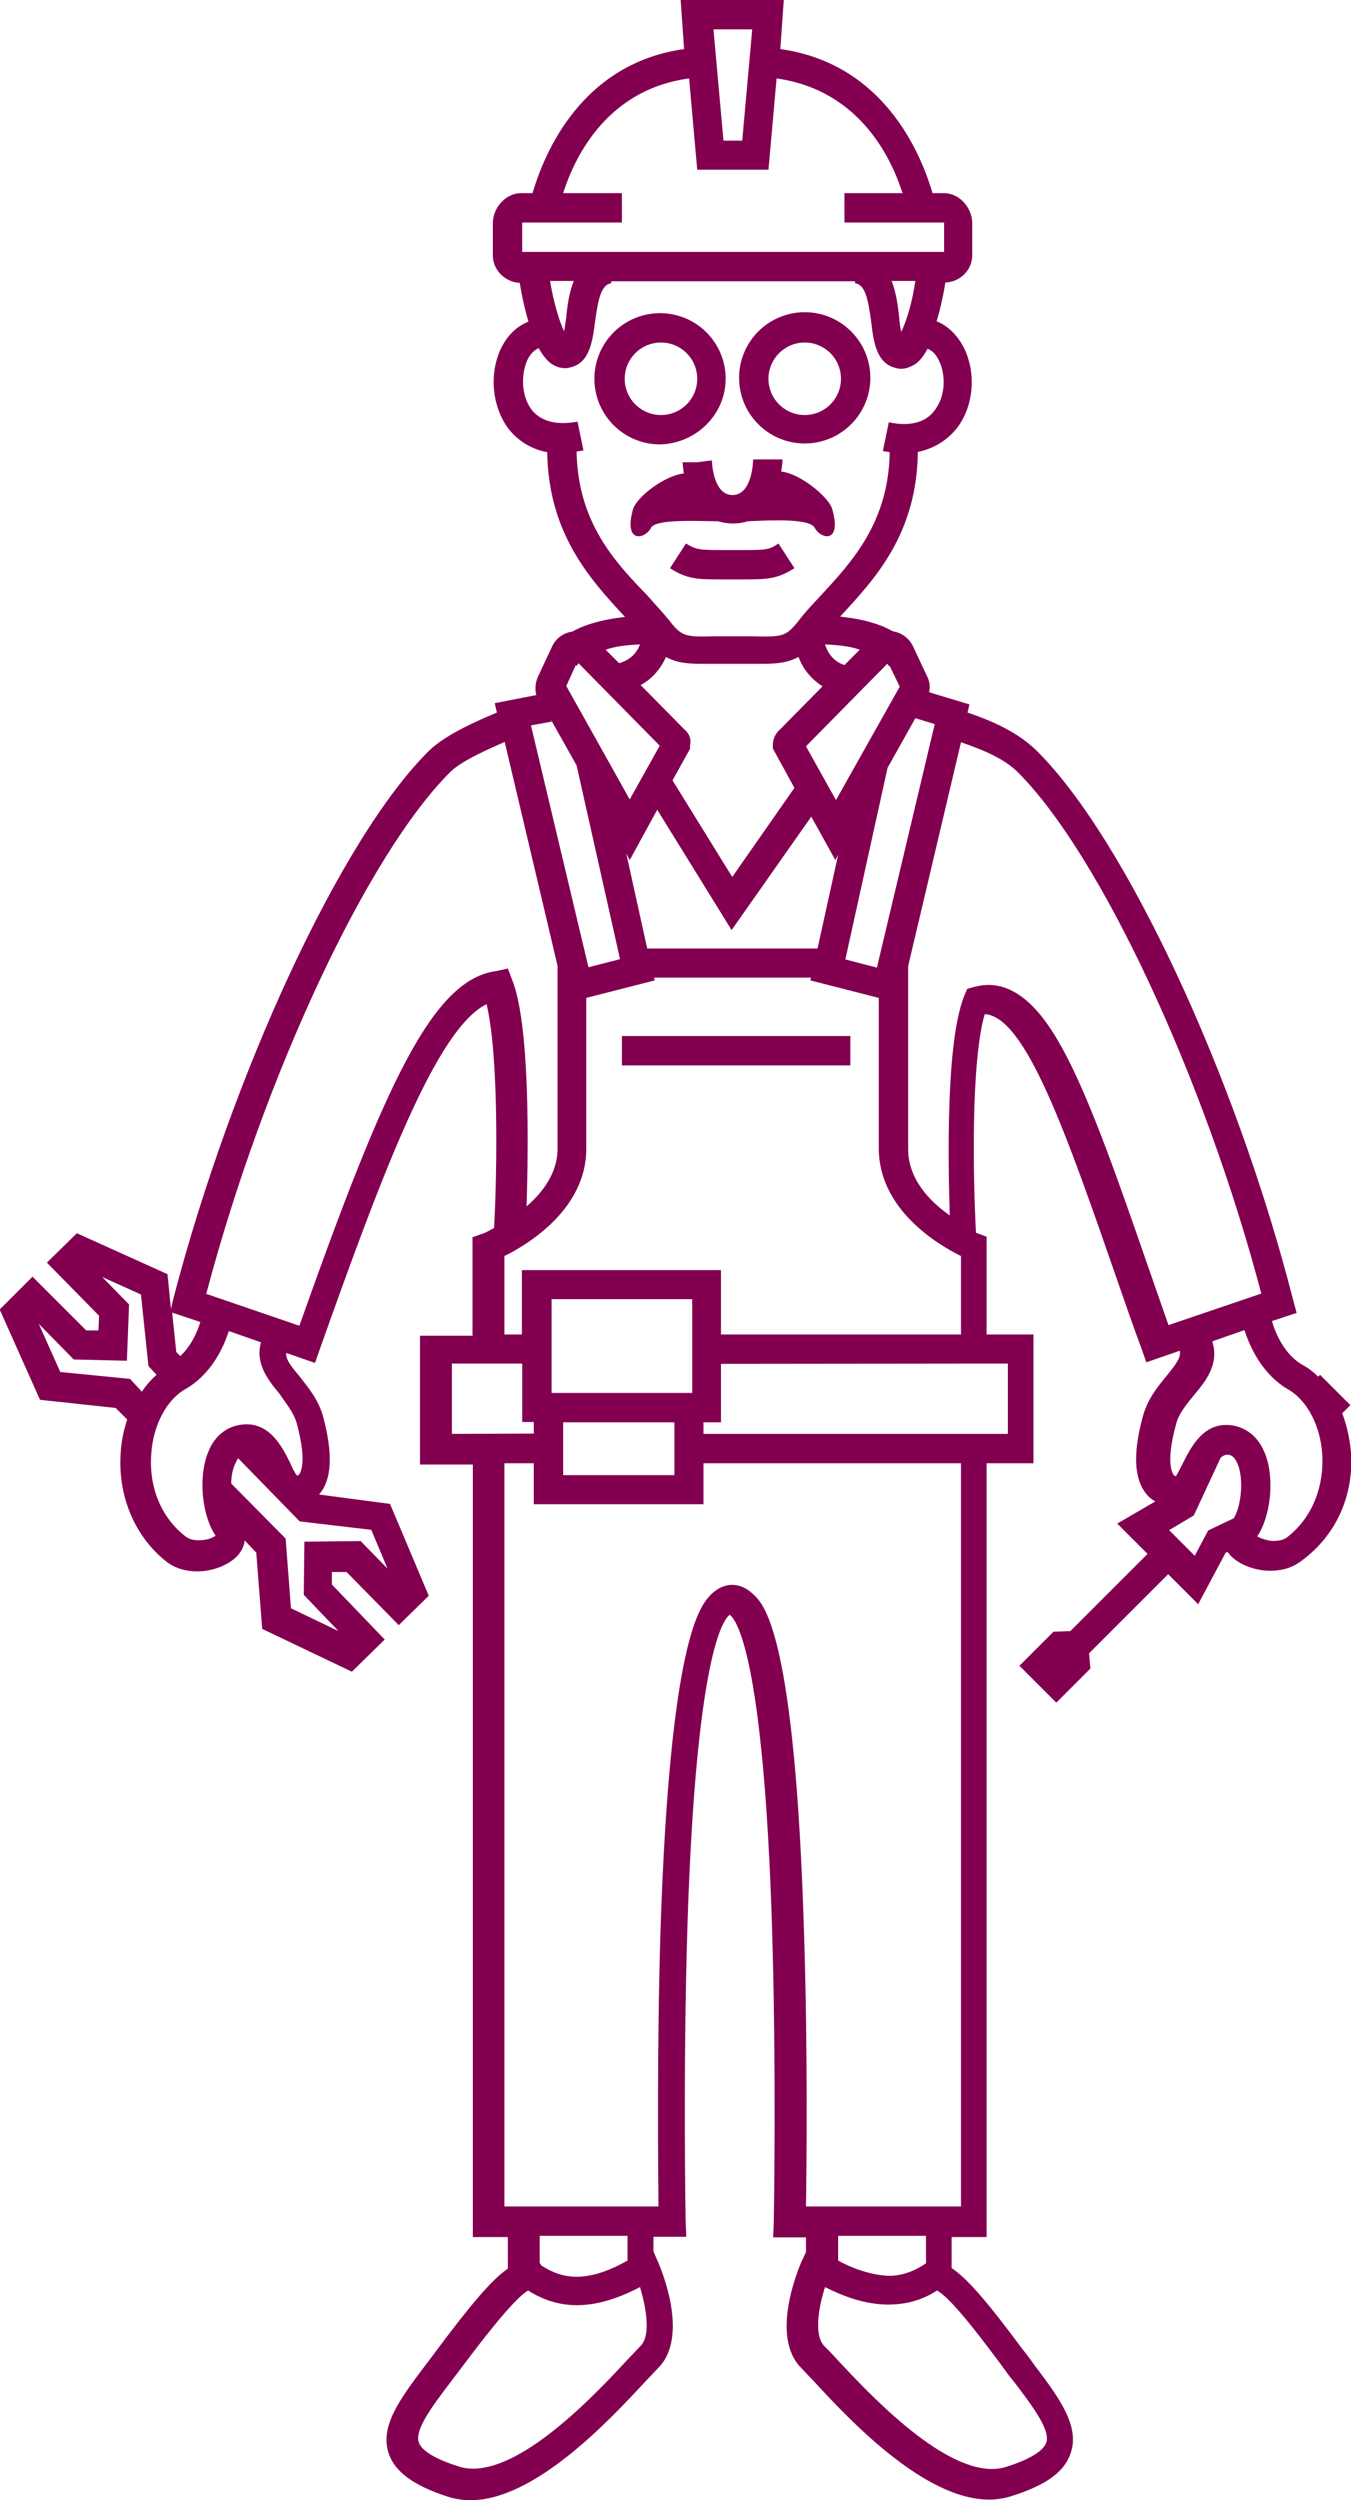 <?xml version="1.0" encoding="utf-8"?>
<!-- Generator: Adobe Illustrator 18.0.0, SVG Export Plug-In . SVG Version: 6.00 Build 0)  -->
<!DOCTYPE svg PUBLIC "-//W3C//DTD SVG 1.1//EN" "http://www.w3.org/Graphics/SVG/1.1/DTD/svg11.dtd">
<svg version="1.1" id="Layer_1" xmlns="http://www.w3.org/2000/svg" xmlns:xlink="http://www.w3.org/1999/xlink" x="0px" y="0px"
	 width="432.3px" height="800px" viewBox="847.6 0 432.3 800" style="enable-background:new 847.6 0 432.3 800;"
	 xml:space="preserve">
<style type="text/css">
	.st0{fill:#830051;}
</style>
<g>
	<path class="st0" d="M1279.9,464.8c-0.4-4.5-1.3-8.6-2.8-12.6l2.6-2.6l-5.4-5.4l-4.3-4.3l-0.6,0.6c-1.5-1.5-3.2-2.8-4.9-3.7
		c-6-3.4-8.8-10.3-9.9-14.1l7.9-2.6l-1.1-4.1c-18.5-72.3-53.8-147.7-81.9-175.6c-5.1-5.1-12.2-9-22.3-12.4l0.6-2.6l-12.9-3.9
		c0.4-1.7,0.2-3.6-0.7-5.2l-4.5-9.6c-1.3-2.6-3.7-4.3-6.4-4.7c-3.7-2.1-9-3.9-16.9-4.7l0.2-0.2c10.9-11.8,24.4-26.2,24.7-52.5
		c6.4-1.3,10.3-4.9,12.4-7.5c5.4-6.9,6.4-17.4,2.4-25.7c-2.1-4.1-5.1-7.1-8.8-8.6c1.3-4.3,2.2-8.6,2.8-12.4c4.7-0.2,8.6-3.9,8.6-8.8
		V71.4c0-4.9-4.1-9.6-9-9.6h-3.7c-2.8-9.4-13.7-41.2-48.7-46.1l1.1-15.7h-16.5h-16.5l1.1,15.7c-34.8,4.9-45.7,36.7-48.5,46.1h-3.7
		c-4.9,0-9,4.7-9,9.6v10.3c0,4.7,3.9,8.6,8.6,8.8c0.6,3.6,1.5,8.1,2.8,12.4c-3.7,1.5-6.7,4.3-8.8,8.6c-3.9,8.2-2.8,18.7,2.4,25.7
		c2.1,2.6,5.8,6.2,12.4,7.5c0.4,26.2,13.9,40.8,24.7,52.5l0.2,0.2c-7.9,0.9-13.1,2.6-16.9,4.7c-2.8,0.4-5.2,2.1-6.4,4.7l-4.5,9.6
		c-0.9,1.9-1.1,4.1-0.6,6l-13.3,2.6l0.7,3c-4.5,1.9-16.1,6.7-21.7,12.2c-28.1,27.7-63.1,103.4-81.9,175.6l-0.7,3l-1.1-11.1l-29-13.1
		l-9.6,9.4l16.7,17l-0.2,4.7h-3.9l-17.2-17.2l-10.5,10.5l12.9,28.9l24.2,2.6l3.7,3.7c-1.1,3.4-1.9,6.9-2.1,10.9
		c-0.9,13.9,4.7,26.8,14.8,34.7c2.8,2.1,6.2,3,9.7,3c4.9,0,9.7-1.9,12.6-4.7c1.5-1.5,2.4-3.4,2.6-5.2l3.7,3.9l1.9,24.4l28.7,13.7
		l10.5-10.3l-16.9-17.6V503h4.7l16.7,17l9.6-9.4l-12.4-29.4l-22.7-3c4.1-4.7,4.5-12.9,1.3-24.9c-1.5-5.6-5.1-9.7-7.7-13.1
		c-3.2-3.7-4.3-5.6-4.1-7.3l9.2,3.2l1.5-4.3c20.4-57.5,37.5-102.7,53.4-110.5c3.9,16.3,3.4,53.4,2.4,71.6c-2.2,1.3-3.7,1.9-3.9,1.9
		l-3,1.1v31.5H982v41.2h16.9v247.2h11.2v10.1c-5.4,3.7-12.2,12-22.7,26c-1.5,2.1-2.8,3.7-3.9,5.2c-8.4,11.1-14.2,19.3-11.6,27.7
		c1.9,6,7.9,10.5,19.1,14.1c2.2,0.7,4.7,1.1,7.1,1.1l0,0c20.8,0,44.8-25.9,56.2-38.2c1.7-1.7,3-3.2,3.9-4.1
		c10.1-10.1,0.9-31.9-0.2-34.3l-1.3-3v-4.7h10.5l-0.2-4.9c0-0.6-0.9-47.6,0.6-95.4c2.8-86.7,11.6-97.4,13.5-98.7
		c1.9,1.3,10.7,12,13.5,98.7c1.5,47.8,0.6,95,0.6,95.6l-0.2,4.9h10.5v4.7l-1.3,2.8c-1.1,2.4-10.3,24.2-0.2,34.3
		c0.9,0.9,2.2,2.4,3.9,4.1c11.4,12.4,35.4,38,56.2,38c2.4,0,4.9-0.4,7.1-1.1c11.4-3.6,17.2-7.9,19.1-14.1
		c2.6-8.2-3.2-16.7-11.6-27.7c-1.1-1.5-2.4-3.4-3.9-5.2c-10.3-13.9-17.2-22.3-22.7-26v-9.9h11.2V468.2h15V427h-15v-31.3l-3-1.1
		c0,0-0.2,0-0.4-0.2c-0.9-16.7-1.7-54.5,2.8-69.9c13.1,0.7,26.2,38.4,42.5,85.4c2.4,6.9,4.9,14.2,7.7,21.7l1.5,4.3l10.7-3.7
		c0.4,1.9-0.6,3.6-4.1,7.9c-2.8,3.4-6.2,7.5-7.7,13.1c-3.4,12.4-2.8,21,1.9,25.7c0.6,0.6,1.3,1.1,2.1,1.5l-12.2,7.1l9.7,9.7
		l-24.7,24.7l-5.4,0.2l-10.9,10.9l5.2,5.2l6.6,6.6l10.9-10.9l-0.4-4.9l25.3-25.3l9.6,9.6l8.8-16.5l0.6-0.2c0.4,0.4,0.7,0.9,1.1,1.3
		c2.8,2.8,7.7,4.7,12.6,4.7c3.6,0,6.9-0.9,9.7-3C1275.2,491.4,1280.8,478.5,1279.9,464.8z M1140.5,229.8l6.2,1.9l-18.5,77.9
		l-10.1-2.6l13.5-61.3L1140.5,229.8z M1155.1,401.9V427h-76.8v-20.6h-63.7V427h-5.6v-25.1c7.5-3.7,26.2-15,26.2-34.3v-48.3l21.9-5.6
		l-0.2-0.9h25.1h25.1l-0.2,0.9l21.9,5.6v48.3C1128.9,387,1147.6,398.2,1155.1,401.9z M1024.1,445.7v-30h45v30H1024.1z M1063.4,455.1
		V472h-35.6v-16.9H1063.4z M1066.5,233.3l-13.9-14.1c3.2-1.7,6.2-4.7,8.1-9c3.4,1.9,6.9,2.2,11.6,2.2c1.1,0,2.4,0,3.9,0
		c1.7,0,3.7,0,5.8,0c2.1,0,4.1,0,5.8,0c1.3,0,2.6,0,3.9,0c4.7,0,8.1-0.4,11.4-2.2c1.7,4.5,4.7,7.5,7.7,9.4l-13.5,13.7
		c-1.5,1.3-2.4,3-2.4,5.1v1.1l6.9,12.6l-19.9,28.5l-19.1-30.9l5.6-10.1v-1.1C1068.9,236.3,1068,234.5,1066.5,233.3z M1081.7,297.6
		l25.5-36.3l7.7,13.9l0.9-1.7l-6.6,30H1082h-27.3l-6.7-30.4l1.1,2.1l8.8-16.1L1081.7,297.6z M1132.1,213.1h0.2l3.2,6.6l-20.4,36.3
		l-9.6-17.2l26-26.4c0.6,0.6,0.7,1.1,0.7,1.1C1132.1,213.1,1132.1,213.1,1132.1,213.1z M1122.7,207.9l-4.9,4.9
		c-2.1-0.7-4.9-2.4-6.2-6.6C1116.3,206.4,1120.1,206.9,1122.7,207.9z M1082.1,9.4h6.2l-3.2,35.6h-3h-3l-3.2-35.6
		C1075.9,9.4,1082.1,9.4,1082.1,9.4z M1014.7,80.6v-9.4h31.9v-9.4h-18.8c3-9.4,12.7-33,40.3-36.7l2.6,29.2h11.4h11.4l2.6-29.2
		c27.7,3.9,37.3,27.4,40.3,36.7h-18.6v9.4h31.9v9.4h-67.4H1014.7z M1140.5,89.9c-1.1,7.5-3,13.1-4.5,16.3c-0.4-1.5-0.6-3.4-0.7-4.9
		c-0.4-3.4-0.9-7.7-2.4-11.4C1132.8,89.9,1140.5,89.9,1140.5,89.9z M1031.2,89.9c-1.5,3.7-2.1,8.2-2.4,11.6c-0.2,1.3-0.4,3-0.7,4.5
		c-1.5-3.2-3.2-8.6-4.5-16.1H1031.2z M1032.1,144.5c0.7-0.2,1.5-0.2,2.2-0.4l-1.9-9.2c-4.7,0.9-10.9,0.9-14.6-3.7
		c-3.6-4.7-3.4-11.6-1.5-15.9c0.7-1.5,1.9-3.2,3.7-3.9c1.1,2.1,2.4,3.7,3.9,4.9c1.3,0.9,2.8,1.5,4.5,1.5c0.6,0,0.9,0,1.5-0.2
		c6.4-1.3,7.3-8.4,8.1-14.6c1.1-8.1,2.1-11.8,5.2-12.4v-0.6h39h39v0.6c3.2,0.6,4.1,4.5,5.2,12.6c0.7,6.2,1.7,13.3,8.1,14.6
		c0.6,0.2,0.9,0.2,1.5,0.2c1.5,0,3-0.6,4.5-1.5c1.5-1.1,2.8-2.8,3.9-4.9c1.9,0.7,3,2.4,3.7,3.9c2.1,4.3,2.2,11.2-1.5,15.9
		c-3.7,4.9-10.1,4.7-14.6,3.7l-1.9,9.2c0.7,0.2,1.5,0.2,2.2,0.4c-0.4,22.5-12,35-22.3,46.1c-2.4,2.6-4.9,5.2-6.9,7.9
		c-4.1,5.1-5.2,5.1-14.6,4.9c-1.7,0-3.7,0-6,0c-2.3,0-4.3,0-6,0c-9.4,0.2-10.7,0.2-14.6-4.9c-2.1-2.6-4.5-5.1-6.9-7.9
		C1044.1,179.6,1032.5,167,1032.1,144.5z M1052.4,206.2c-1.5,3.9-4.5,5.4-6.7,6l-4.3-4.3C1044.1,206.9,1047.7,206.4,1052.4,206.2z
		 M1031.8,212.9h0.2c0,0,0,0.2,0,0.4c0,0,0.2-0.4,0.7-1.1l26,26.4l-9.6,17.2l-20.3-36.3l0,0L1031.8,212.9z M1024.1,230.9l-0.2-0.6
		l8.2,14.6l13.9,62l-10.1,2.6l-18.4-77.4L1024.1,230.9z M911.7,423c-0.9,3-2.8,7.5-6.4,10.9l-1.3-1.3l-1.3-12.6L911.7,423z
		 M889.2,441.2l-22.3-2.2l-6.9-15.4l11.2,11.4l17,0.4l0.7-18l-8.6-8.8l12.4,5.6l2.4,22.9l2.6,2.8c-1.7,1.5-3.4,3.4-4.7,5.4
		L889.2,441.2z M966.4,489.5l5.2,12.4l-8.6-8.8l-18,0.2l-0.2,17l11.1,11.6l-15.2-7.3l-1.7-22.3l-17.4-17.6c0-2.2,0.4-4.3,1.1-6
		c0.4-0.9,0.7-1.5,1.1-2.1l19.7,20.2L966.4,489.5z M942.6,455.6c3.6,13.3,0.7,16.3,0.6,16.3c0,0-0.2,0.2-0.6,0.2
		c-0.6-0.7-1.7-2.8-2.2-4.1c-2.6-5.2-6.9-13.9-16.5-12c-4.5,0.9-8.1,4.1-9.9,9.2c-3,7.9-1.7,19.9,2.6,26.2c-0.6,0.4-1.9,1.1-3.6,1.3
		c-2.4,0.4-4.5,0-5.8-0.9c-7.9-6-12-15.7-11.2-26.6c0.6-9.2,4.9-17.2,10.7-20.6c8.4-4.7,12.4-13.3,14.1-18.7l10.3,3.6
		c-1.9,6.9,2.4,12.2,5.8,16.3C939,448.9,941.6,451.9,942.6,455.6z M1006.5,310.7c-20.4,2.6-35.6,35.8-63.1,113.5L913.6,414
		c18.4-69.7,51.7-140.8,78.1-167c3.2-3.2,10.7-6.7,17.4-9.6L1026,309l0,0v58.6c0,7.7-4.7,13.9-9.9,18.4c0.6-19.5,1.1-58.5-4.7-72.7
		l-1.3-3.4L1006.5,310.7z M992.2,458.8v-22.5h22.5V455h3.7v3.7L992.2,458.8L992.2,458.8z M1052.6,750.6c-1.1,1.1-2.4,2.6-4.1,4.3
		c-9.7,10.5-32.6,35-49.5,35c-1.5,0-3-0.2-4.3-0.6c-9.7-3-12.6-6-13.1-7.9c-1.3-3.9,4.1-11.2,10.1-19.1c1.1-1.5,2.6-3.4,4.1-5.4
		c4.5-6,16.1-21.4,20.8-24c4.7,3,9.9,4.7,15.6,4.7l0,0c8.1,0,15.6-3.4,20.2-5.8C1054.4,738.6,1055.9,747.2,1052.6,750.6z
		 M1020.3,724.2v-8.8h28.1v7.9c-3.7,2.1-9.9,5.2-16.3,5.2l0,0c-4.3,0-8.1-1.5-11.4-3.7C1020.7,724.6,1020.5,724.2,1020.3,724.2z
		 M1168.2,757c1.5,2.1,2.8,3.9,4.1,5.4c6,7.9,11.4,15.2,10.1,19.1c-0.6,1.9-3.4,4.9-13.1,7.9c-1.3,0.4-2.8,0.6-4.3,0.6
		c-16.9,0-39.7-24.5-49.5-35c-1.7-1.9-3.2-3.4-4.1-4.3c-3.4-3.4-1.9-12.4,0.2-18.9c4.7,2.4,12.2,5.6,20.2,5.6
		c5.8,0,11.1-1.5,15.6-4.5C1152.3,735.4,1163.7,751,1168.2,757z M1115.8,723.3v-7.9h28.1v8.8c-0.2,0.2-0.4,0.2-0.6,0.4
		c-3.4,2.2-7.1,3.6-11.4,3.6C1125.5,727.9,1119.3,725.3,1115.8,723.3z M1155.1,706h-49.6c0.2-12.7,0.6-49.3-0.6-86.7
		c-2.8-95.6-12.7-105.9-16.1-109c-2.6-2.6-5.2-3.2-6.9-3.2s-4.3,0.6-6.9,3.2c-3.2,3.4-13.1,13.5-16.1,109c-1.1,37.7-0.7,74-0.6,86.7
		h-49.3V468.2h9.4v13.1h54.3v-13.1h82.4V706z M1170.1,436.3v22.5h-97.4v-3.7h5.6v-18.7L1170.1,436.3L1170.1,436.3z M1221.5,424
		c-2.1-6-4.1-11.8-6-17.2c-10.1-29.2-18.2-52.3-26.2-68c-6-11.8-15.7-27-30-23l-2.2,0.6l-0.9,2.1c-6,14.8-5.2,53.2-4.7,70.4
		c-6.4-4.5-13.3-11.6-13.3-21.2v-58.6l0,0l16.9-71.6c8.2,2.8,14.1,5.6,18,9.4c26.4,26.2,59.8,97.6,78.1,167L1221.5,424z
		 M1242.4,485.8l-8.2,3.9l-4.3,8.1l-4.5-4.5l-3.7-3.7l7.9-4.7l8.6-18.5c0.9-0.7,1.7-1.1,2.6-0.9c1.3,0.2,2.2,1.3,3,3.4
		C1245.6,473.8,1244.7,482,1242.4,485.8z M1259.3,492c-1.3,0.9-3.6,1.3-5.8,0.9c-1.7-0.4-3-0.9-3.6-1.3c4.3-6.4,5.6-18.4,2.6-26.2
		c-1.9-5.1-5.4-8.2-9.9-9.2c-9.7-1.9-13.9,6.9-16.5,12c-0.7,1.3-1.7,3.4-2.2,4.1c-0.4,0-0.4,0-0.6-0.2c-0.2-0.2-3-3.2,0.6-16.3
		c0.9-3.7,3.6-6.7,6-9.7c3.6-4.3,7.9-9.7,5.6-16.9l10.3-3.6c1.7,5.2,5.6,14.2,14.2,19.1c5.8,3.4,10.1,11.4,10.7,20.6
		C1271.3,476.2,1267.2,486,1259.3,492z"/>
	<rect x="1046.6" y="331.5" class="st0" width="73.1" height="9.4"/>
	<path class="st0" d="M1105.1,141.9c11.6,0,21-9.4,21-21s-9.4-21-21-21s-21,9.4-21,21S1093.5,141.9,1105.1,141.9z M1105.1,109.6
		c6.4,0,11.6,5.2,11.6,11.6c0,6.4-5.2,11.6-11.6,11.6s-11.6-5.2-11.6-11.6C1093.5,114.8,1098.7,109.6,1105.1,109.6z"/>
	<path class="st0" d="M1079.8,121.2c0-11.6-9.4-21-21-21c-11.6,0-21,9.4-21,21s9.4,21,21,21C1070.4,141.9,1079.8,132.6,1079.8,121.2
		z M1047.5,121.2c0-6.4,5.2-11.6,11.6-11.6s11.6,5.2,11.6,11.6c0,6.4-5.2,11.6-11.6,11.6S1047.5,127.6,1047.5,121.2z"/>
	<path class="st0" d="M1084.5,176h-2.4h-2.4c-8.1,0-9.2,0-12.6-2.1l-5.1,7.9c5.2,3.4,8.6,3.6,15.6,3.6c0.6,0,1.3,0,1.9,0h2.4h2.4
		c0.7,0,1.3,0,1.9,0c6.9,0,10.3-0.2,15.6-3.6l-5.1-7.9C1093.7,176,1092.6,176,1084.5,176z"/>
	<path class="st0" d="M1055.9,168.9c1.5-2.8,13.5-2.2,21.5-2.1c1.3,0.4,3,0.7,4.7,0.7c1.7,0,3.2-0.2,4.7-0.7
		c8.1-0.4,20-0.9,21.5,2.1c1.9,3.6,8.8,5.2,5.6-6c-1.1-3.9-10.3-11.4-16.3-12c0.2-1.5,0.4-2.8,0.4-3.9h-9.4c0,0.2-0.2,11.4-6.6,11.4
		c-6.4,0-6.6-11.1-6.6-11.1l-4.7,0.6h-4.7c0,0,0.2,2.1,0.4,3.6c-6,0.6-15.2,7.5-16.3,11.6C1047.1,174.1,1054.1,172.5,1055.9,168.9z"
		/>
</g>
</svg>
